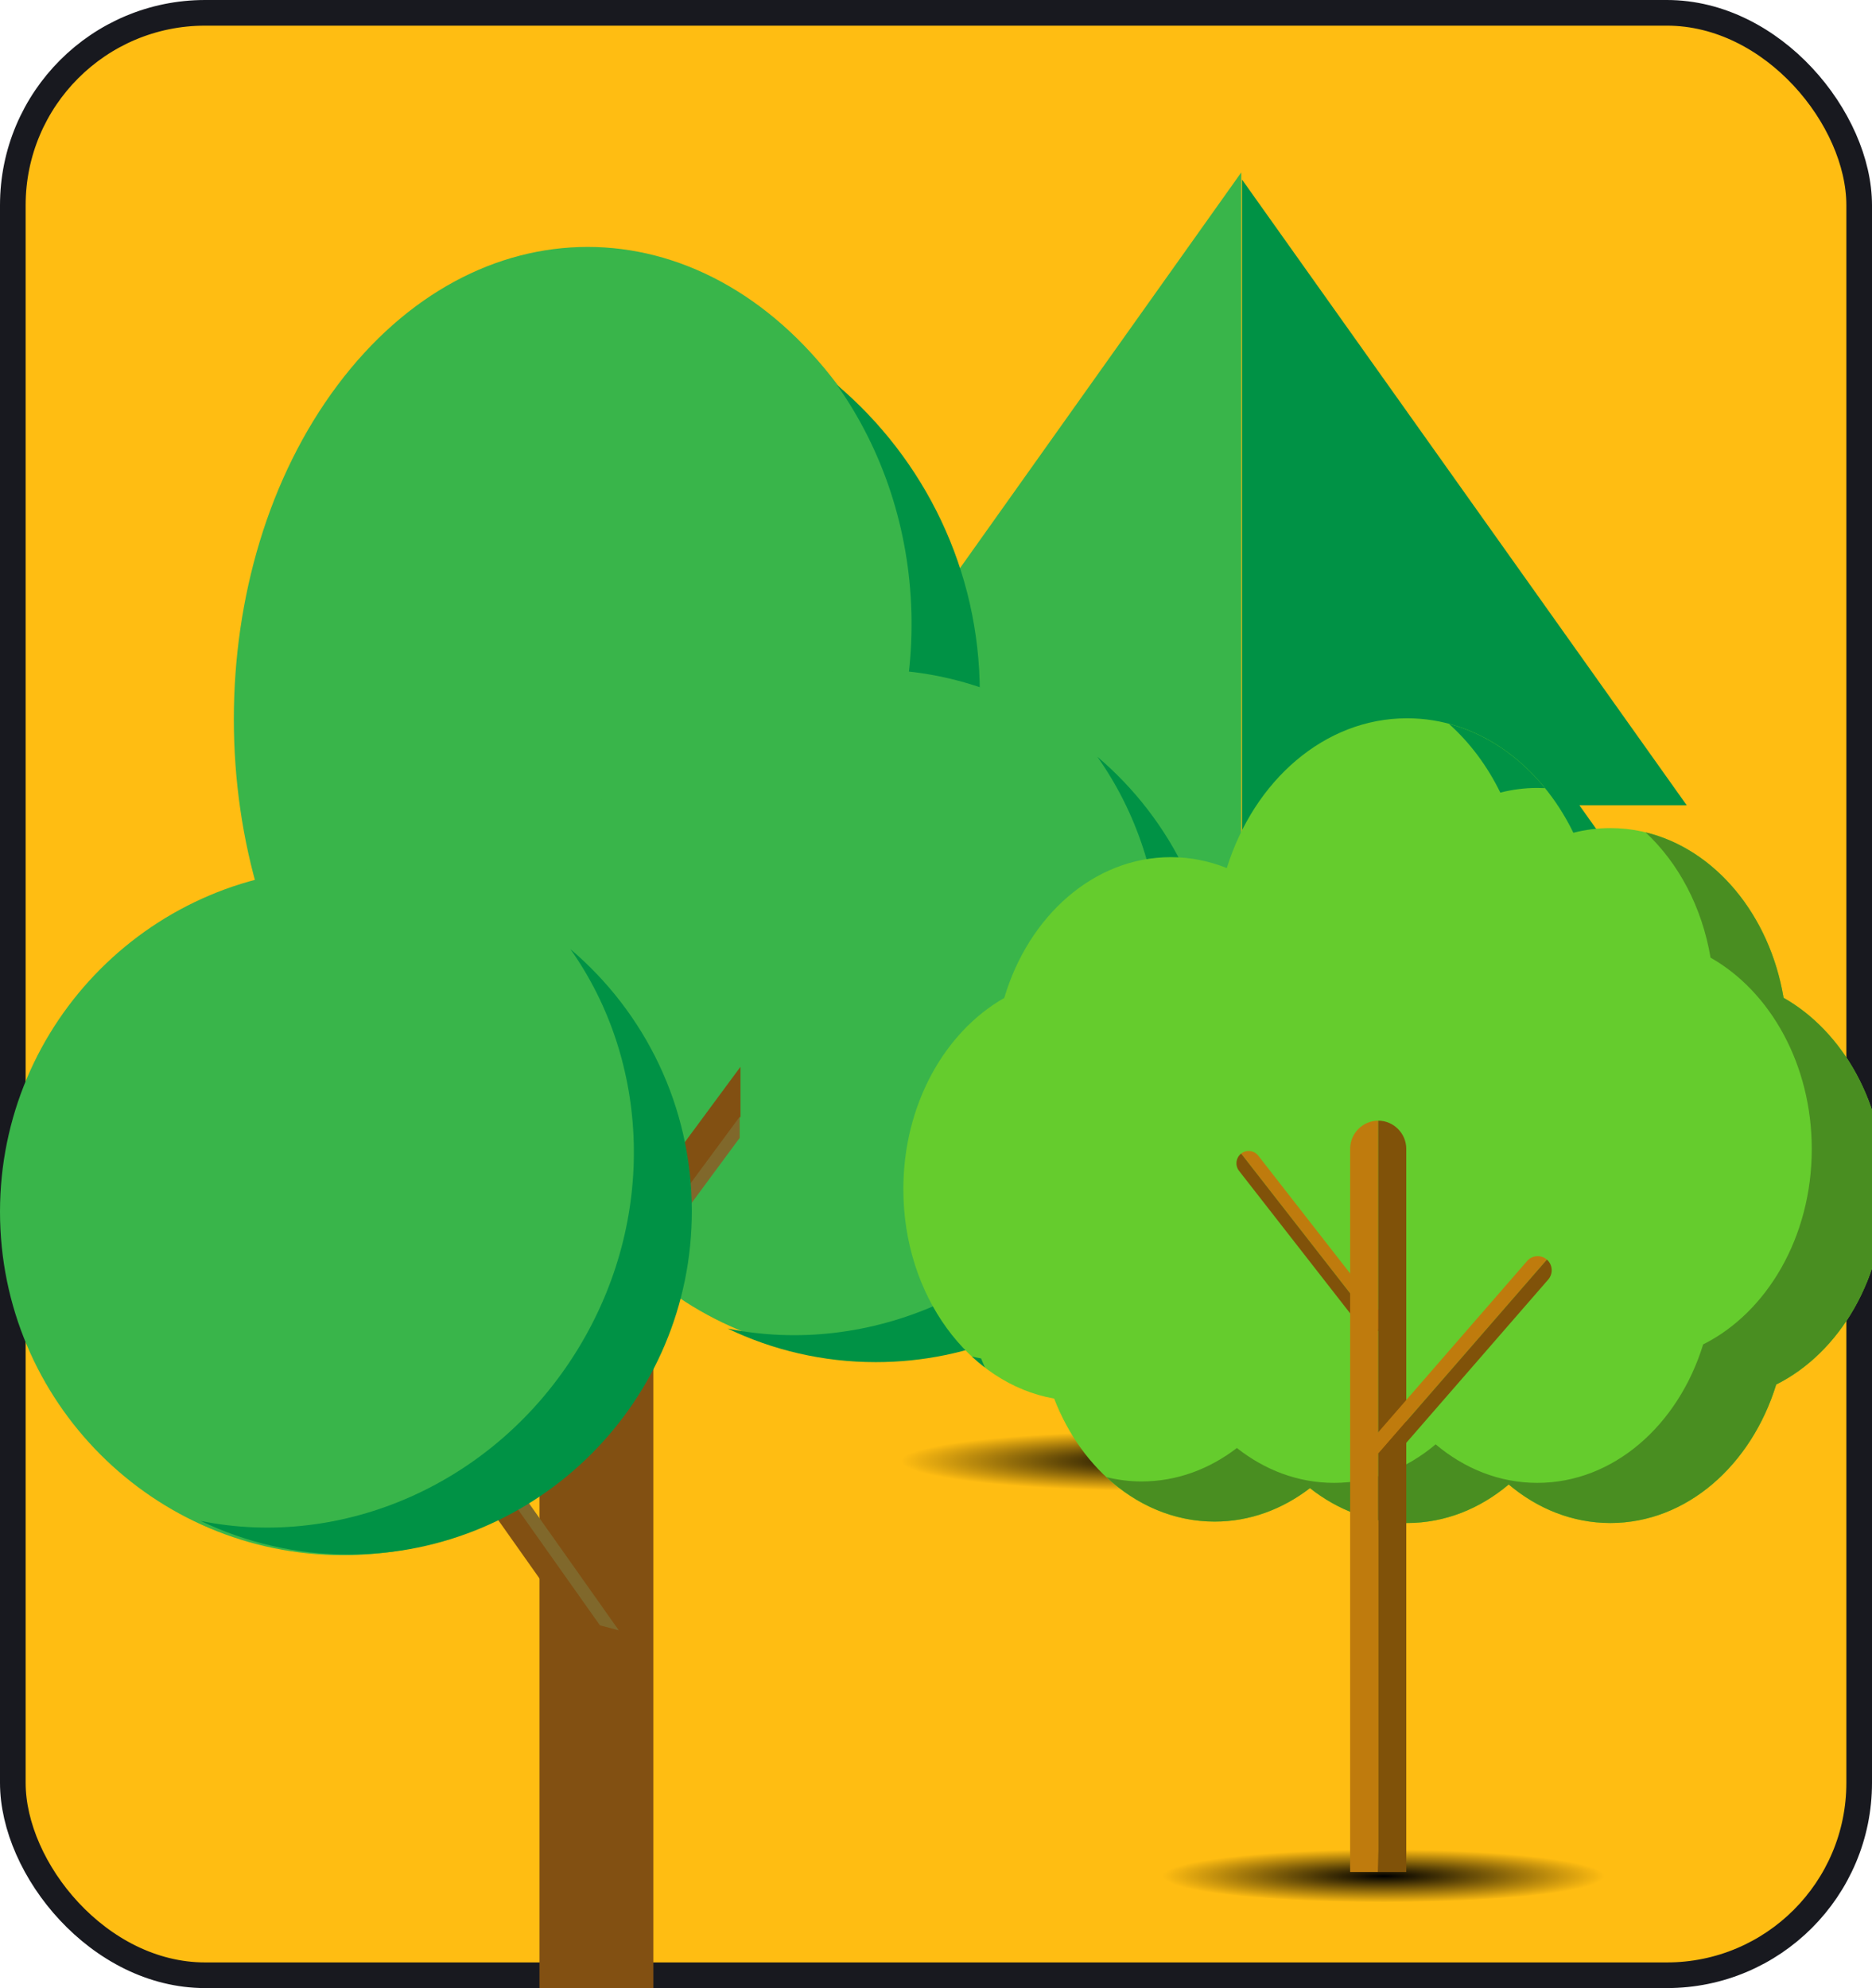 <svg width="146" height="155" viewBox="0 0 146 155" fill="none" xmlns="http://www.w3.org/2000/svg">
<g clip-path="url(#clip0_20_771)">
<rect x="1" y="1" width="144" height="153" rx="15" fill="#FFBD12" stroke="#18191F" stroke-width="2"/>
<path d="M112.257 113.617C112.257 115.053 102.524 116.218 90.519 116.218C78.512 116.218 68.78 115.053 68.78 113.617C68.78 112.18 78.513 111.016 90.519 111.016C102.524 111.017 112.257 112.181 112.257 113.617Z" fill="url(#paint0_radial_20_771)"/>
<path d="M97.799 94H90.997V113.545H97.799V94Z" fill="#8C6239"/>
<path d="M99.593 94H96.1V113.545H99.593V94Z" fill="#754C24"/>
<path d="M96.807 13.444V100.264H49.916L64.622 79.59H58.158L70.501 62.228H62.122L96.807 13.444Z" fill="#39B54A"/>
<path d="M143.758 100.82H96.868V14L131.551 62.784H123.18L135.524 80.146H129.052L143.758 100.82Z" fill="#009245"/>
<path d="M47.498 126.72L44.029 125.825L20.063 91.938H22.892L47.498 126.72Z" fill="#825012"/>
<path d="M45 75H42.074V161.967H45V75Z" fill="#825012"/>
<path d="M50.956 75H44.03V161.967H50.956V75Z" fill="#825012"/>
<path d="M65.344 82.108C76.12 67.728 76.12 44.415 65.344 30.036C54.568 15.657 37.096 15.657 26.32 30.036C15.543 44.415 15.543 67.728 26.32 82.108C37.096 96.487 54.568 96.487 65.344 82.108Z" fill="#39B54A"/>
<path d="M65.267 30C72.549 40.282 73.262 54.769 65.956 66.71C58.324 79.183 44.245 85.121 31.311 82.498C35.429 84.474 40.041 85.582 44.914 85.582C62.313 85.582 76.417 71.467 76.417 54.055C76.417 44.412 72.085 35.784 65.267 30Z" fill="#009245"/>
<path d="M48.262 127.108L46.79 126.72L22.184 91.938H23.384L48.262 127.108Z" fill="#80682B"/>
<path d="M67.9 105.733C82.674 105.733 94.651 93.748 94.651 78.963C94.651 64.177 82.674 52.192 67.9 52.192C53.126 52.192 41.149 64.177 41.149 78.963C41.149 93.748 53.126 105.733 67.9 105.733Z" fill="#39B54A"/>
<path d="M85.584 59C91.767 67.731 92.372 80.032 86.169 90.173C79.688 100.764 67.733 105.808 56.751 103.58C60.248 105.258 64.164 106.198 68.301 106.198C83.075 106.198 95.052 94.212 95.052 79.427C95.052 71.237 91.374 63.91 85.584 59Z" fill="#009245"/>
<path d="M57.75 83.172V87.066L42.234 108.075L41.997 104.503L57.75 83.172Z" fill="#825012"/>
<path d="M57.691 87.066V88.712L42.269 109.594L42.175 108.075L57.691 87.066Z" fill="#80682B"/>
<path d="M26.751 121.248C41.525 121.248 53.502 109.262 53.502 94.477C53.502 79.692 41.525 67.706 26.751 67.706C11.977 67.706 0 79.692 0 94.477C0 109.262 11.977 121.248 26.751 121.248Z" fill="#39B54A"/>
<path d="M44.488 74C50.672 82.731 51.277 95.032 45.074 105.173C38.593 115.764 26.638 120.808 15.655 118.58C19.152 120.257 23.069 121.198 27.206 121.198C41.98 121.198 53.957 109.212 53.957 94.427C53.957 86.237 50.277 78.91 44.488 74Z" fill="#009245"/>
<path d="M107.91 148.277C118.172 148.277 126.49 147.234 126.49 145.949C126.49 144.663 118.172 143.621 107.91 143.621C97.648 143.621 89.329 144.663 89.329 145.949C89.329 147.234 97.648 148.277 107.91 148.277Z" fill="url(#paint1_radial_20_771)"/>
<path d="M147 92.716C147 86.125 143.771 80.438 139.105 77.793C137.837 70.246 132.27 64.561 125.592 64.561C124.603 64.561 123.639 64.688 122.709 64.925C120.107 59.588 115.276 56 109.741 56C103.301 56 97.809 60.858 95.68 67.678C94.307 67.13 92.84 66.828 91.313 66.828C85.32 66.828 80.222 71.41 78.323 77.805C73.669 80.455 70.453 86.135 70.453 92.715C70.453 101.007 75.561 107.869 82.215 109.04C84.4 114.701 89.182 118.631 94.733 118.631C97.471 118.631 100.02 117.671 102.166 116.023C104.341 117.739 106.943 118.742 109.743 118.742C112.693 118.742 115.425 117.628 117.668 115.738C119.91 117.628 122.642 118.742 125.593 118.742C131.529 118.742 136.589 114.248 138.53 107.946C143.504 105.456 147 99.575 147 92.716Z" fill="#65CC2D"/>
<path d="M76.517 105.911C76.275 105.869 76.035 105.816 75.798 105.759C76.126 106.064 76.465 106.351 76.817 106.619C76.714 106.385 76.61 106.152 76.517 105.911Z" fill="#009245"/>
<path d="M117.012 61.795C117.942 61.558 118.905 61.431 119.894 61.431C120.096 61.431 120.296 61.437 120.495 61.448C118.493 58.982 115.907 57.205 113.002 56.434C114.619 57.879 115.989 59.7 117.012 61.795Z" fill="#009245"/>
<path d="M139.105 77.793C138.015 71.309 133.751 66.203 128.337 64.892C130.9 67.273 132.743 70.712 133.407 74.662C138.073 77.306 141.302 82.994 141.302 89.585C141.302 96.444 137.806 102.325 132.831 104.817C130.891 111.118 125.831 115.612 119.894 115.612C116.942 115.612 114.212 114.498 111.969 112.608C109.726 114.498 106.994 115.612 104.044 115.612C101.244 115.612 98.642 114.611 96.467 112.893C94.322 114.541 91.772 115.501 89.034 115.501C88.093 115.501 87.178 115.379 86.29 115.164C88.623 117.333 91.549 118.631 94.732 118.631C97.471 118.631 100.02 117.671 102.165 116.023C104.34 117.739 106.943 118.742 109.743 118.742C112.693 118.742 115.425 117.628 117.667 115.738C119.91 117.628 122.642 118.742 125.592 118.742C131.529 118.742 136.589 114.248 138.53 107.946C143.504 105.456 147 99.575 147 92.715C147 86.125 143.771 80.438 139.105 77.793Z" fill="#498E21"/>
<path d="M107.545 103.718L96.797 89.939C97.21 89.614 97.813 89.688 98.136 90.102L107.707 102.373C108.03 102.787 107.958 103.393 107.545 103.718Z" fill="#BF7B0D"/>
<path d="M106.205 103.555L96.635 91.285C96.311 90.87 96.385 90.265 96.797 89.939L107.545 103.718C107.338 103.88 107.085 103.944 106.842 103.914C106.599 103.884 106.367 103.762 106.205 103.555Z" fill="#805209"/>
<path d="M107.491 87.373V145.949H105.299V89.568C105.299 88.36 106.284 87.373 107.491 87.373Z" fill="#BF7B0D"/>
<path d="M109.677 89.568V145.949H107.491V87.373C108.091 87.373 108.636 87.621 109.033 88.019C109.429 88.416 109.677 88.967 109.677 89.568Z" fill="#805209"/>
<path d="M120.647 98.207L107.498 113.327C107.045 112.93 106.998 112.231 107.394 111.776L119.103 98.312C119.499 97.856 120.195 97.809 120.647 98.207Z" fill="#BF7B0D"/>
<path d="M120.75 99.757L109.041 113.221C108.646 113.676 107.951 113.723 107.498 113.326L120.647 98.206C120.874 98.405 120.998 98.678 121.016 98.96C121.036 99.241 120.948 99.53 120.75 99.757Z" fill="#805209"/>
</g>
<defs>
<radialGradient id="paint0_radial_20_771" cx="0" cy="0" r="1" gradientUnits="userSpaceOnUse" gradientTransform="translate(90.518 113.915) scale(20.201 2.327)">
<stop/>
<stop offset="1" stop-color="#FFBD12"/>
</radialGradient>
<radialGradient id="paint1_radial_20_771" cx="0" cy="0" r="1" gradientUnits="userSpaceOnUse" gradientTransform="translate(107.91 146.27) scale(17.267 2.083)">
<stop/>
<stop offset="1" stop-color="#FFBD12"/>
</radialGradient>
<clipPath id="clip0_20_771">
<rect width="146" height="155" fill="white"/>
</clipPath>
</defs>
</svg>
